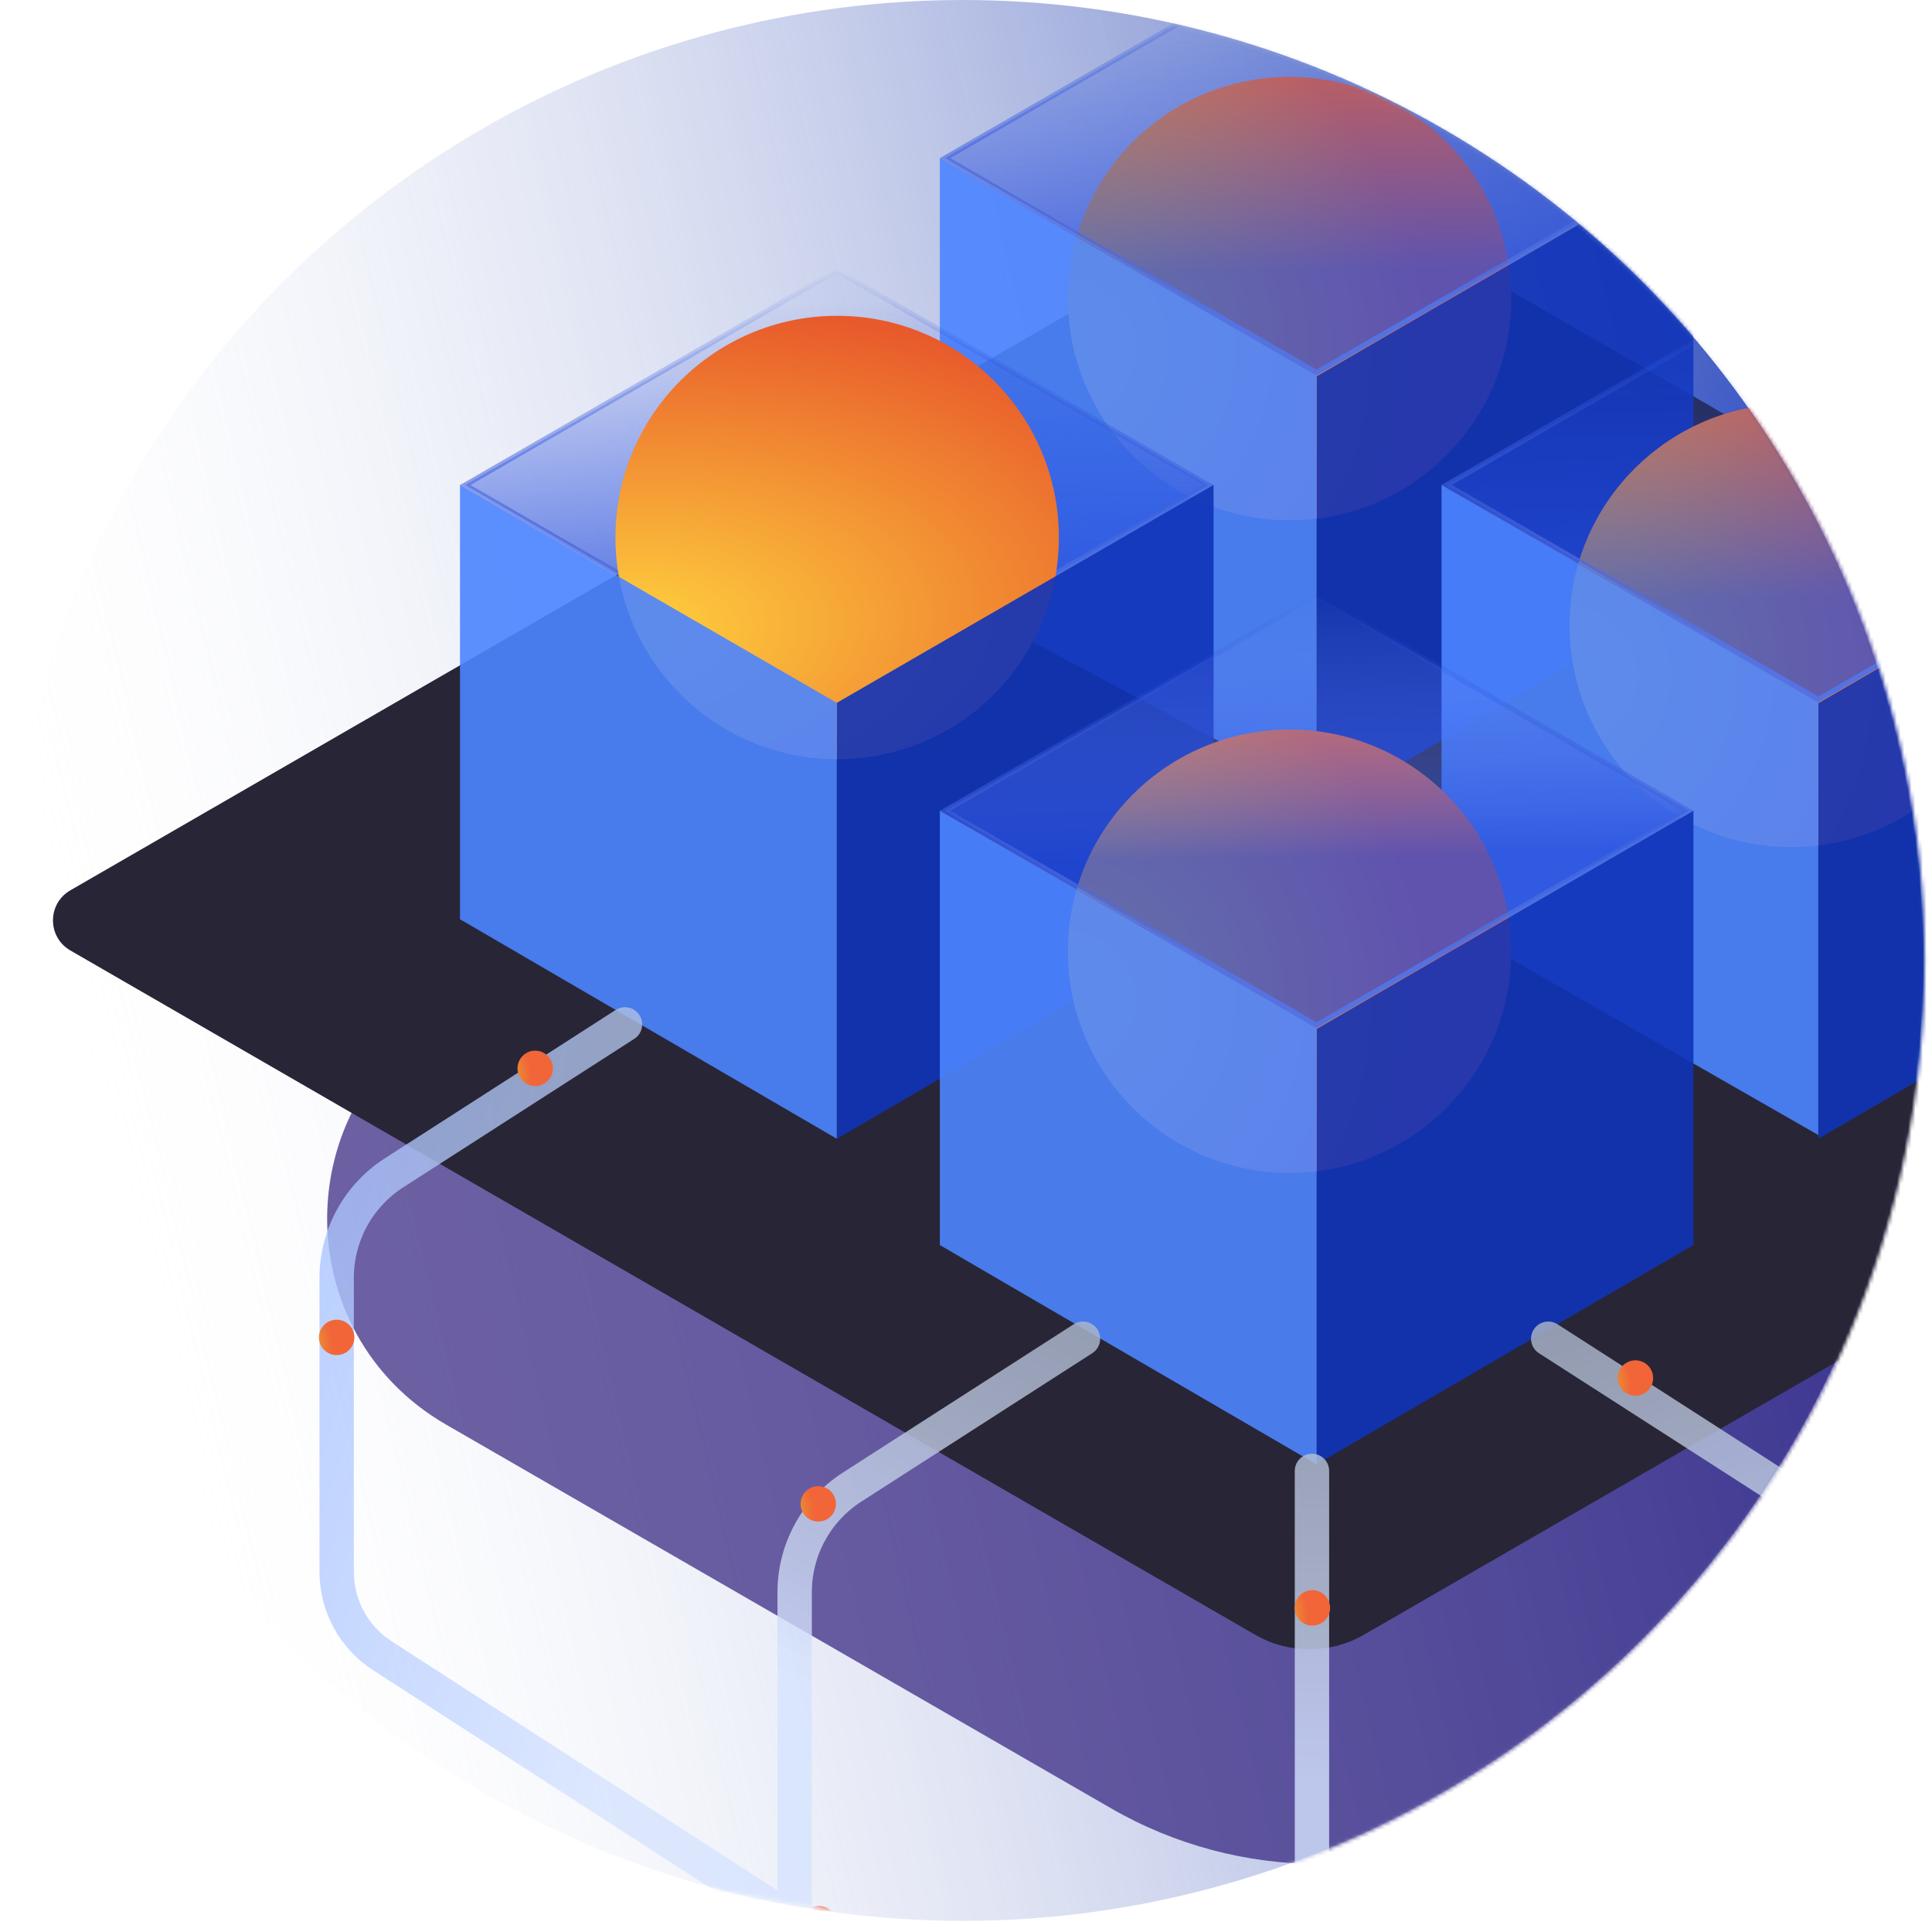 <svg width="520" height="520" viewBox="0 0 520 520" fill="none" xmlns="http://www.w3.org/2000/svg">
<g clip-path="url(#clip0)">
<circle cx="259.121" cy="258.5" r="258.5" fill="url(#paint0_linear)"/>
<mask id="mask0" mask-type="alpha" maskUnits="userSpaceOnUse" x="-40" y="-1" width="559" height="518">
<path d="M518.051 258.51C518.051 401.253 402.403 516.969 259.744 516.969C127 511.5 -26.509 434.19 -26.509 291.446C-5.991 134.238 -167.5 -3.872 259.744 0.05C402.397 1.36 518.051 115.766 518.051 258.51Z" fill="url(#paint1_linear)"/>
</mask>
<g mask="url(#mask0)">
<g filter="url(#filter0_f)">
<path d="M589.935 272.567L410.977 169.301C376.336 149.312 333.664 149.312 299.023 169.301L120.065 272.567C77.381 297.197 77.381 358.803 120.065 383.433L299.023 486.699C333.664 506.688 376.336 506.688 410.977 486.699L589.935 383.433C632.619 358.803 632.619 297.197 589.935 272.567Z" fill="#2F1F7D" fill-opacity="0.7"/>
</g>
<path opacity="0.05" d="M538.147 -106.595L383.703 -195.964C378.319 -199.079 371.681 -199.079 366.297 -195.964L211.853 -106.595C205.244 -102.77 205.244 -93.23 211.853 -89.405L366.297 -0.036C371.681 3.079 378.319 3.079 383.703 -0.036L538.147 -89.405C544.756 -93.23 544.756 -102.77 538.147 -106.595Z" fill="#2F1F7D"/>
<path d="M453.235 208.38C453.246 208.345 453.252 208.303 453.252 208.256C453.252 208.126 453.205 208.014 453.11 207.919C453.016 207.825 452.903 207.777 452.773 207.777H451.443C451.183 207.777 450.988 207.919 450.858 208.203L448.499 213.701L446.14 208.203C446.01 207.919 445.815 207.777 445.555 207.777H444.225C444.095 207.777 443.982 207.825 443.888 207.919C443.793 208.014 443.746 208.126 443.746 208.256C443.746 208.303 443.752 208.345 443.764 208.38L447.328 216.557C447.447 216.852 447.642 217 447.914 217H449.084C449.356 217 449.551 216.852 449.67 216.557L453.235 208.38Z" fill="black"/>
<path d="M685.994 239.635L367.121 55.467C358.05 50.228 346.874 50.228 337.803 55.467L18.93 239.635C12.704 243.231 12.704 252.217 18.93 255.813L337.803 439.982C346.873 445.221 358.05 445.221 367.121 439.982L685.994 255.813C692.22 252.217 692.22 243.231 685.994 239.635Z" fill="#282536"/>
<circle r="59.673" transform="matrix(-1 0 0 1 347.093 80.373)" fill="url(#paint2_radial)"/>
<path opacity="0.9" d="M455.789 159.448V42.552L354.374 101.28V219L455.789 159.448Z" fill="#1034B8"/>
<path opacity="0.9" d="M252.957 159.448V42.552L354.372 100.72V213.5L252.957 159.448Z" fill="#4C84FF"/>
<path d="M354.374 100.295L454.388 42.552L354.374 -15.191L254.359 42.552L354.374 100.295Z" fill="url(#paint3_linear)" stroke="url(#paint4_linear)" stroke-width="1.401"/>
<circle r="59.673" transform="matrix(-1 0 0 1 482.124 168.341)" fill="url(#paint5_radial)"/>
<path opacity="0.9" d="M590.82 247.416V130.52L489.405 189.248V306.5L590.82 247.416Z" fill="#1034B8"/>
<path opacity="0.9" d="M387.988 247.416V130.52L489.404 188.688V305.5L387.988 247.416Z" fill="#4C84FF"/>
<path d="M489.405 188.263L589.42 130.52L489.405 72.777L389.39 130.52L489.405 188.263Z" fill="url(#paint6_linear)" stroke="url(#paint7_linear)" stroke-width="1.401"/>
<path d="M225.221 188.295L325.236 130.552L225.221 72.808L125.207 130.552L225.221 188.295Z" fill="url(#paint8_linear)" stroke="url(#paint9_linear)" stroke-width="1.401"/>
<g filter="url(#filter1_d)">
<circle r="59.673" transform="matrix(-1 0 0 1 225.325 140.672)" fill="url(#paint10_radial)"/>
</g>
<path opacity="0.9" d="M326.637 247.416V130.52L225.221 189.172V306.5L326.637 247.416Z" fill="#1034B8"/>
<path opacity="0.9" d="M123.805 247.416V130.52L225.22 189.168V306.5L123.805 247.416Z" fill="#4C84FF"/>
<circle r="59.673" transform="matrix(-1 0 0 1 347.093 256.028)" fill="url(#paint11_radial)"/>
<path opacity="0.9" d="M455.789 335.104V218.208L354.374 276.935V394.104L455.789 335.104Z" fill="#1034B8"/>
<g opacity="0.9">
<path d="M354.372 394.104V393.656L252.957 335.104L354.372 394.104Z" fill="#4C84FF"/>
<path d="M252.957 335.104L252.957 218.208L354.372 276.376L354.372 394.104L252.957 335.104Z" fill="#4C84FF"/>
</g>
<path d="M354.374 275.951L454.388 218.207L354.374 160.464L254.359 218.207L354.374 275.951Z" fill="url(#paint12_linear)" stroke="url(#paint13_linear)" stroke-width="1.401"/>
<g filter="url(#filter2_i)">
<path d="M291.483 356.323L229.325 396.266C219.7 402.451 213.881 413.107 213.881 424.548V513.294M213.881 513.294L353.117 598.461M213.881 513.294L102.92 441.653C95.248 436.7 90.614 428.191 90.614 419.059V339.942C90.614 328.501 96.433 317.845 106.058 311.66L168.216 271.717M353.117 598.461L494.314 513.294M353.117 598.461V481.637V391.903M353.117 598.461V721M551.745 270.596L613.904 310.539C623.529 316.724 629.348 327.38 629.348 338.822V418.341C629.348 427.863 624.312 436.675 616.109 441.51L494.314 513.294M494.314 513.294V424.548C494.314 413.107 488.495 402.451 478.87 396.266L416.712 356.323" stroke="url(#paint14_linear)" stroke-opacity="0.8" stroke-width="9.245" stroke-linecap="round"/>
</g>
<g filter="url(#filter3_i)">
<path d="M291.483 356.323L229.325 396.266C219.7 402.451 213.881 413.107 213.881 424.549V513.295M213.881 513.295L353.117 598.461M213.881 513.295L102.92 441.654C95.248 436.7 90.614 428.192 90.614 419.059V339.942C90.614 328.501 96.433 317.845 106.058 311.66L168.216 271.717M353.117 598.461L494.314 513.295M353.117 598.461V481.637V391.903M353.117 598.461V721M551.745 270.597L613.904 310.54C623.529 316.725 629.348 327.381 629.348 338.822V418.341C629.348 427.863 624.312 436.676 616.109 441.511L494.314 513.295M494.314 513.295V424.549C494.314 413.107 488.495 402.451 478.87 396.266L416.712 356.323" stroke="url(#paint15_radial)" stroke-opacity="0.3" stroke-width="9.245" stroke-linecap="round"/>
</g>
<circle r="4.763" transform="matrix(-1 0 0 1 493.376 415.227)" fill="url(#paint16_radial)"/>
<circle r="4.763" transform="matrix(-1 0 0 1 440.179 370.896)" fill="url(#paint17_radial)"/>
<circle r="4.763" transform="matrix(-1 0 0 1 90.612 359.965)" fill="url(#paint18_radial)"/>
<circle r="4.763" transform="matrix(-1 0 0 1 144.048 287.554)" fill="url(#paint19_radial)"/>
<circle r="4.763" transform="matrix(-1 0 0 1 353.237 432.763)" fill="url(#paint20_radial)"/>
<circle r="4.5" transform="matrix(-1 0 0 1 220.5 517.5)" fill="url(#paint21_radial)"/>
<circle r="4.763" transform="matrix(-1 0 0 1 220.237 404.763)" fill="url(#paint22_radial)"/>
</g>
</g>
<defs>
<filter id="filter0_f" x="-9.947" y="56.309" width="729.896" height="543.382" filterUnits="userSpaceOnUse" color-interpolation-filters="sRGB">
<feFlood flood-opacity="0" result="BackgroundImageFix"/>
<feBlend mode="normal" in="SourceGraphic" in2="BackgroundImageFix" result="shape"/>
<feGaussianBlur stdDeviation="49" result="effect1_foregroundBlur"/>
</filter>
<filter id="filter1_d" x="97.652" y="17" width="255.345" height="255.345" filterUnits="userSpaceOnUse" color-interpolation-filters="sRGB">
<feFlood flood-opacity="0" result="BackgroundImageFix"/>
<feColorMatrix in="SourceAlpha" type="matrix" values="0 0 0 0 0 0 0 0 0 0 0 0 0 0 0 0 0 0 127 0"/>
<feMorphology radius="8" operator="dilate" in="SourceAlpha" result="effect1_dropShadow"/>
<feOffset dy="4"/>
<feGaussianBlur stdDeviation="30"/>
<feColorMatrix type="matrix" values="0 0 0 0 0.996 0 0 0 0 0.804 0 0 0 0 0.239 0 0 0 1 0"/>
<feBlend mode="normal" in2="BackgroundImageFix" result="effect1_dropShadow"/>
<feBlend mode="normal" in="SourceGraphic" in2="effect1_dropShadow" result="shape"/>
</filter>
<filter id="filter2_i" x="85.99" y="265.973" width="547.979" height="463.649" filterUnits="userSpaceOnUse" color-interpolation-filters="sRGB">
<feFlood flood-opacity="0" result="BackgroundImageFix"/>
<feBlend mode="normal" in="SourceGraphic" in2="BackgroundImageFix" result="shape"/>
<feColorMatrix in="SourceAlpha" type="matrix" values="0 0 0 0 0 0 0 0 0 0 0 0 0 0 0 0 0 0 127 0" result="hardAlpha"/>
<feOffset dy="4"/>
<feGaussianBlur stdDeviation="2"/>
<feComposite in2="hardAlpha" operator="arithmetic" k2="-1" k3="1"/>
<feColorMatrix type="matrix" values="0 0 0 0 0 0 0 0 0 0 0 0 0 0 0 0 0 0 0.15 0"/>
<feBlend mode="normal" in2="shape" result="effect1_innerShadow"/>
</filter>
<filter id="filter3_i" x="85.99" y="265.974" width="547.979" height="463.649" filterUnits="userSpaceOnUse" color-interpolation-filters="sRGB">
<feFlood flood-opacity="0" result="BackgroundImageFix"/>
<feBlend mode="normal" in="SourceGraphic" in2="BackgroundImageFix" result="shape"/>
<feColorMatrix in="SourceAlpha" type="matrix" values="0 0 0 0 0 0 0 0 0 0 0 0 0 0 0 0 0 0 127 0" result="hardAlpha"/>
<feOffset dy="4"/>
<feGaussianBlur stdDeviation="2"/>
<feComposite in2="hardAlpha" operator="arithmetic" k2="-1" k3="1"/>
<feColorMatrix type="matrix" values="0 0 0 0 0 0 0 0 0 0 0 0 0 0 0 0 0 0 0.15 0"/>
<feBlend mode="normal" in2="shape" result="effect1_innerShadow"/>
</filter>
<linearGradient id="paint0_linear" x1="20.501" y1="328.5" x2="564.001" y2="200.5" gradientUnits="userSpaceOnUse">
<stop stop-color="#FCFCFC" stop-opacity="0"/>
<stop offset="1" stop-color="#1233AB"/>
</linearGradient>
<linearGradient id="paint1_linear" x1="533.933" y1="11.554" x2="-17.944" y2="29.572" gradientUnits="userSpaceOnUse">
<stop stop-color="#05D5FF"/>
<stop offset="1" stop-color="#5533FF"/>
</linearGradient>
<radialGradient id="paint2_radial" cx="0" cy="0" r="1" gradientUnits="userSpaceOnUse" gradientTransform="translate(59.813 13.587) rotate(94.417) scale(100.032 96.538)">
<stop stop-color="#FFD12D"/>
<stop offset="1" stop-color="#F16539"/>
</radialGradient>
<linearGradient id="paint3_linear" x1="354.374" y1="72.528" x2="352.833" y2="-13.198" gradientUnits="userSpaceOnUse">
<stop stop-color="#254CDD" stop-opacity="0.71"/>
<stop offset="0.923" stop-color="#254CDD" stop-opacity="0.04"/>
</linearGradient>
<linearGradient id="paint4_linear" x1="358.716" y1="84.995" x2="358.996" y2="-16" gradientUnits="userSpaceOnUse">
<stop stop-color="#5472E0"/>
<stop offset="1" stop-color="#254CDD" stop-opacity="0"/>
<stop offset="1" stop-color="#6482EE" stop-opacity="0"/>
</linearGradient>
<radialGradient id="paint5_radial" cx="0" cy="0" r="1" gradientUnits="userSpaceOnUse" gradientTransform="translate(59.813 13.587) rotate(94.417) scale(100.032 96.538)">
<stop stop-color="#FFD12D"/>
<stop offset="1" stop-color="#F16539"/>
</radialGradient>
<linearGradient id="paint6_linear" x1="489.405" y1="160.496" x2="487.864" y2="74.77" gradientUnits="userSpaceOnUse">
<stop stop-color="#254CDD" stop-opacity="0.71"/>
<stop offset="0.923" stop-color="#254CDD" stop-opacity="0.04"/>
</linearGradient>
<linearGradient id="paint7_linear" x1="493.747" y1="172.963" x2="494.027" y2="71.968" gradientUnits="userSpaceOnUse">
<stop stop-color="#5472E0"/>
<stop offset="1" stop-color="#254CDD" stop-opacity="0"/>
<stop offset="1" stop-color="#6482EE" stop-opacity="0"/>
</linearGradient>
<linearGradient id="paint8_linear" x1="225.221" y1="160.528" x2="223.681" y2="74.801" gradientUnits="userSpaceOnUse">
<stop stop-color="#254CDD" stop-opacity="0.71"/>
<stop offset="0.923" stop-color="#254CDD" stop-opacity="0.04"/>
</linearGradient>
<linearGradient id="paint9_linear" x1="229.564" y1="172.995" x2="229.844" y2="72" gradientUnits="userSpaceOnUse">
<stop stop-color="#5472E0"/>
<stop offset="1" stop-color="#254CDD" stop-opacity="0"/>
<stop offset="1" stop-color="#6482EE" stop-opacity="0"/>
</linearGradient>
<radialGradient id="paint10_radial" cx="0" cy="0" r="1" gradientUnits="userSpaceOnUse" gradientTransform="translate(59.615 26.5) rotate(94.942) scale(87.146 168.167)">
<stop stop-color="#FFD43E"/>
<stop offset="1" stop-color="#E8592B"/>
</radialGradient>
<radialGradient id="paint11_radial" cx="0" cy="0" r="1" gradientUnits="userSpaceOnUse" gradientTransform="translate(59.813 13.587) rotate(94.417) scale(100.032 96.538)">
<stop stop-color="#FFD12D"/>
<stop offset="1" stop-color="#F16539"/>
</radialGradient>
<linearGradient id="paint12_linear" x1="354.001" y1="230.5" x2="352.833" y2="162.457" gradientUnits="userSpaceOnUse">
<stop stop-color="#254CDD" stop-opacity="0.71"/>
<stop offset="1" stop-color="#7693FF" stop-opacity="0.04"/>
</linearGradient>
<linearGradient id="paint13_linear" x1="358.716" y1="260.651" x2="358.996" y2="159.656" gradientUnits="userSpaceOnUse">
<stop stop-color="#5472E0"/>
<stop offset="1" stop-color="#254CDD" stop-opacity="0"/>
<stop offset="1" stop-color="#6482EE" stop-opacity="0"/>
</linearGradient>
<linearGradient id="paint14_linear" x1="53.633" y1="327.187" x2="193.71" y2="370.891" gradientUnits="userSpaceOnUse">
<stop stop-color="#9FBDFF"/>
<stop stop-color="#9FBDFF"/>
<stop offset="1" stop-color="#D6E3FF"/>
</linearGradient>
<radialGradient id="paint15_radial" cx="0" cy="0" r="1" gradientUnits="userSpaceOnUse" gradientTransform="translate(370 285.5) rotate(-91.658) scale(190.08 287.722)">
<stop/>
<stop offset="1" stop-opacity="0"/>
</radialGradient>
<radialGradient id="paint16_radial" cx="0" cy="0" r="1" gradientUnits="userSpaceOnUse" gradientTransform="translate(9.525 3.362) rotate(162.648) scale(8.184 10.59)">
<stop stop-color="#E1B92B"/>
<stop offset="1" stop-color="#F16539"/>
</radialGradient>
<radialGradient id="paint17_radial" cx="0" cy="0" r="1" gradientUnits="userSpaceOnUse" gradientTransform="translate(9.525 3.362) rotate(162.648) scale(8.184 10.59)">
<stop stop-color="#E1B92B"/>
<stop offset="1" stop-color="#F16539"/>
</radialGradient>
<radialGradient id="paint18_radial" cx="0" cy="0" r="1" gradientUnits="userSpaceOnUse" gradientTransform="translate(9.525 3.362) rotate(162.648) scale(8.184 10.59)">
<stop stop-color="#E1B92B"/>
<stop offset="1" stop-color="#F16539"/>
</radialGradient>
<radialGradient id="paint19_radial" cx="0" cy="0" r="1" gradientUnits="userSpaceOnUse" gradientTransform="translate(9.525 3.362) rotate(162.648) scale(8.184 10.59)">
<stop stop-color="#E1B92B"/>
<stop offset="1" stop-color="#F16539"/>
</radialGradient>
<radialGradient id="paint20_radial" cx="0" cy="0" r="1" gradientUnits="userSpaceOnUse" gradientTransform="translate(9.525 3.362) rotate(162.648) scale(8.184 10.59)">
<stop stop-color="#E1B92B"/>
<stop offset="1" stop-color="#F16539"/>
</radialGradient>
<radialGradient id="paint21_radial" cx="0" cy="0" r="1" gradientUnits="userSpaceOnUse" gradientTransform="translate(9 3.176) rotate(162.648) scale(7.733 10.006)">
<stop stop-color="#E1B92B"/>
<stop offset="1" stop-color="#F16539"/>
</radialGradient>
<radialGradient id="paint22_radial" cx="0" cy="0" r="1" gradientUnits="userSpaceOnUse" gradientTransform="translate(9.525 3.362) rotate(162.648) scale(8.184 10.59)">
<stop stop-color="#E1B92B"/>
<stop offset="1" stop-color="#F16539"/>
</radialGradient>
<clipPath id="clip0">
<rect width="520" height="520" fill="white"/>
</clipPath>
</defs>
</svg>
